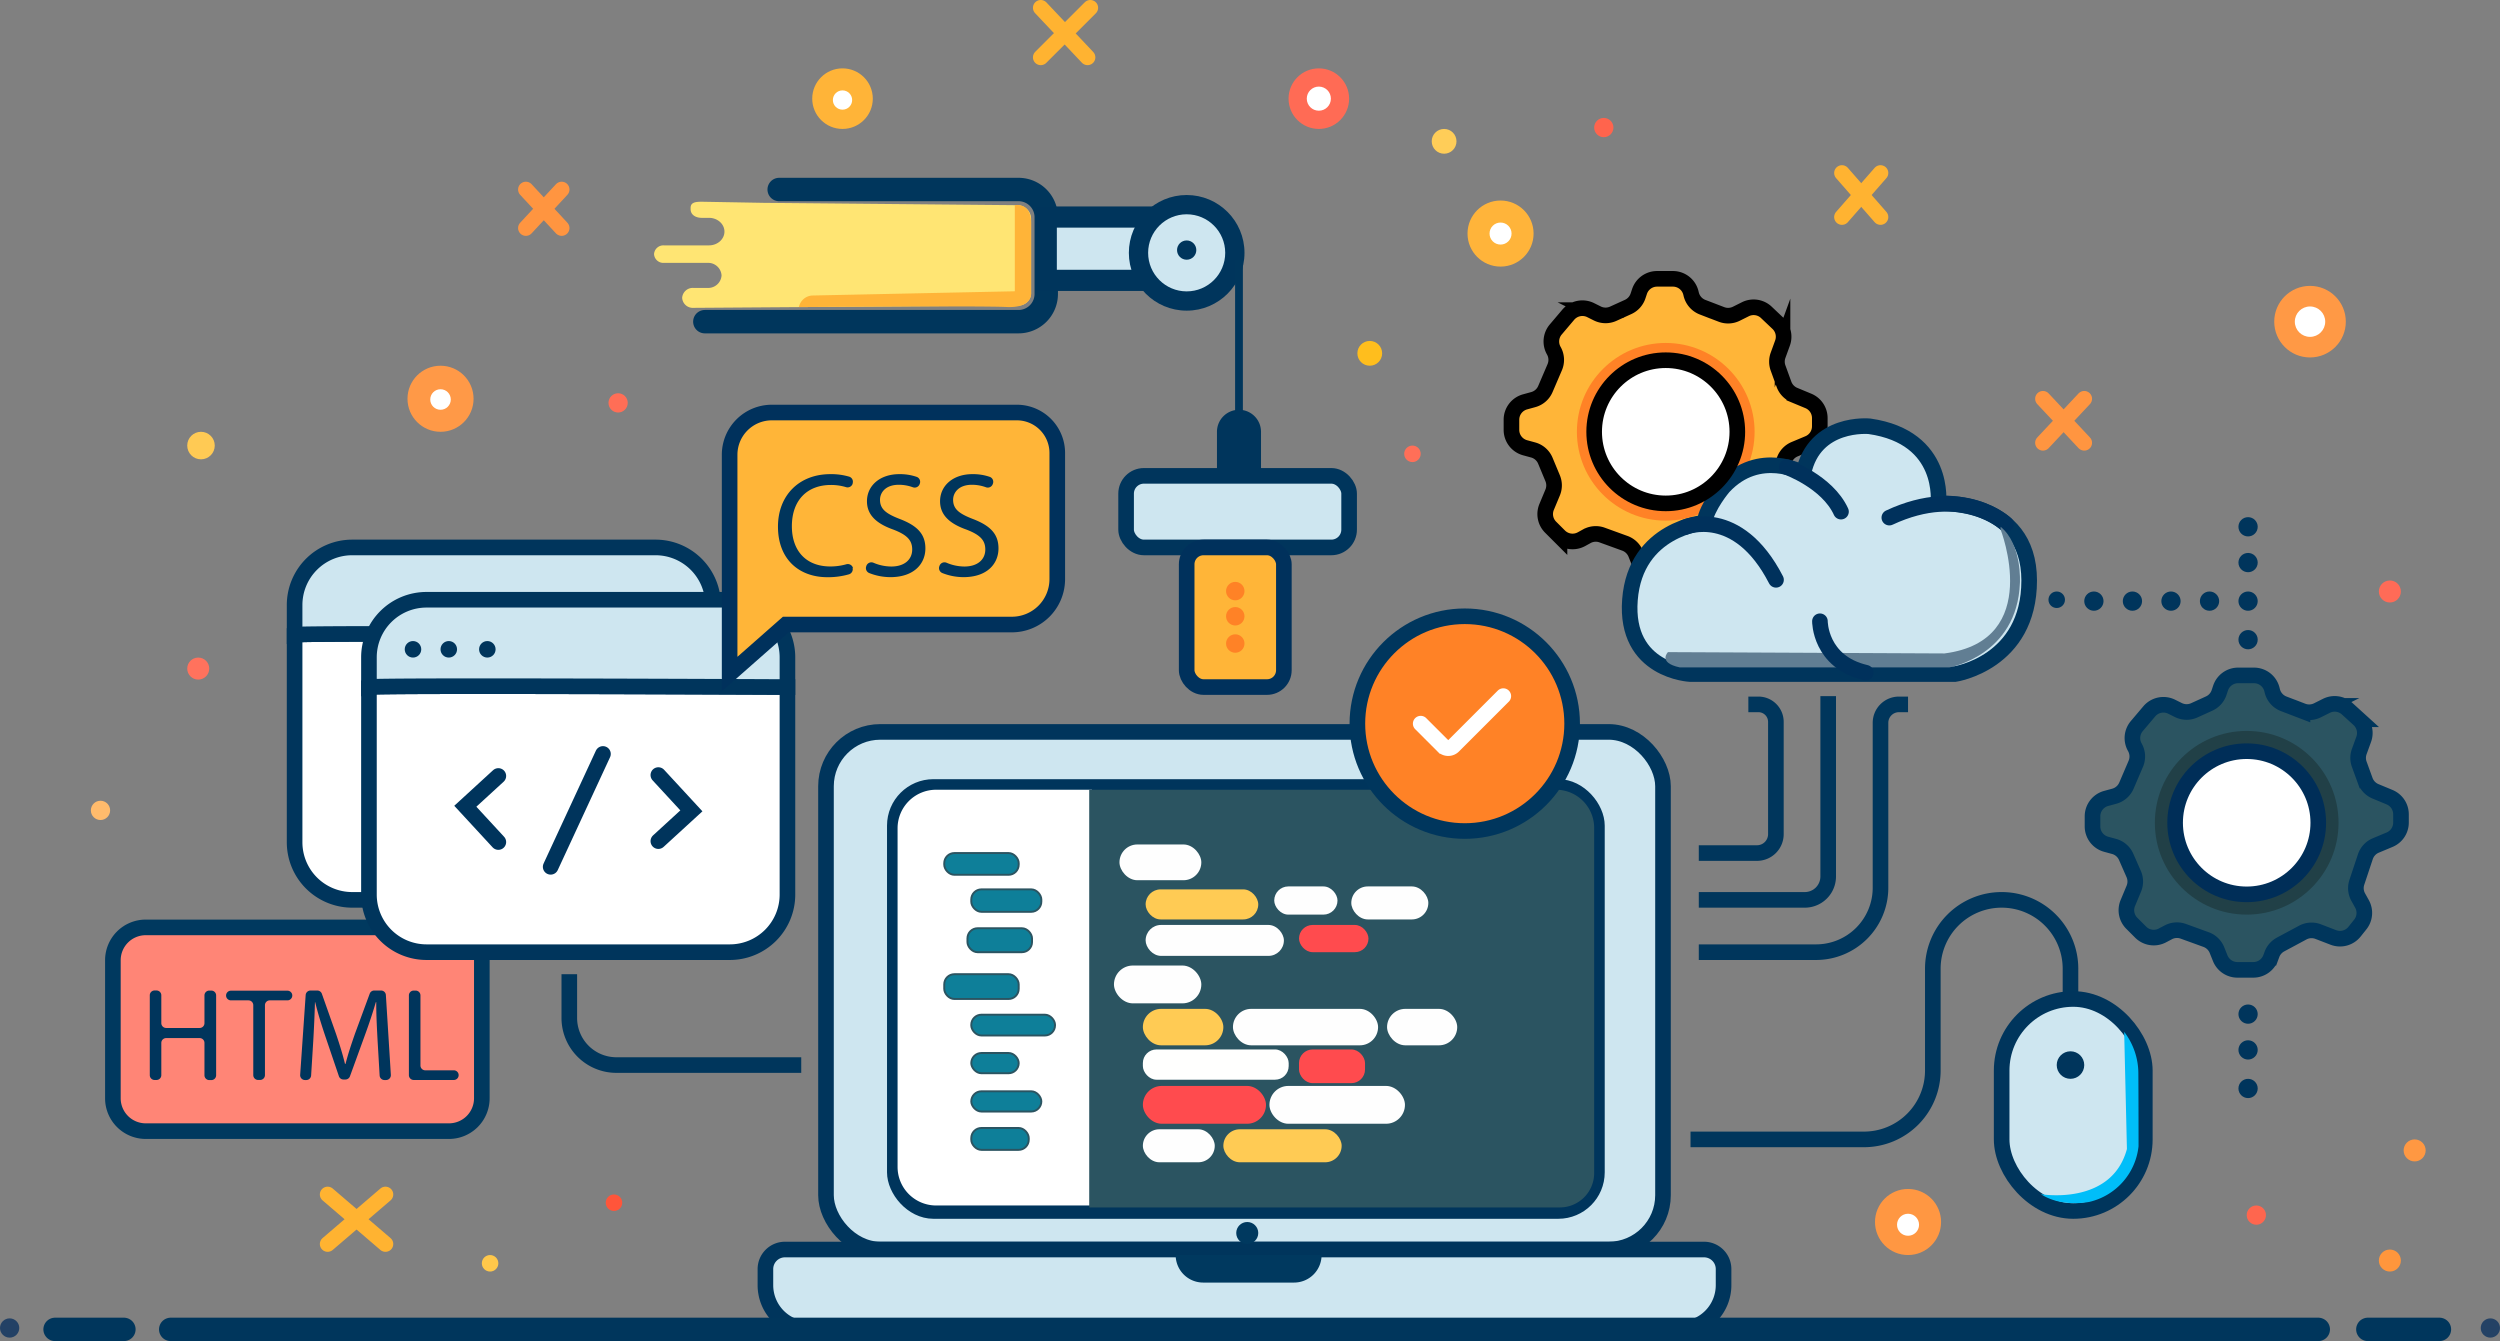 <svg id="Capa_2" data-name="Capa 2" xmlns="http://www.w3.org/2000/svg" viewBox="0 0 908 487.09"><rect x="0" y="0" width="908" height="487.09" fill="#808080" stroke="none"/><defs><style>.cls-1,.cls-50{fill:#2b5461;}.cls-1,.cls-13,.cls-15,.cls-8{stroke:#00365c;}.cls-1,.cls-10,.cls-11,.cls-12,.cls-13,.cls-14,.cls-15,.cls-16,.cls-17,.cls-18,.cls-19,.cls-2,.cls-28,.cls-3,.cls-4,.cls-47,.cls-49,.cls-5,.cls-55,.cls-56,.cls-58,.cls-59,.cls-6,.cls-8{stroke-miterlimit:10;}.cls-1,.cls-10,.cls-11,.cls-12,.cls-17,.cls-18,.cls-19,.cls-2,.cls-28,.cls-3,.cls-4,.cls-47,.cls-5,.cls-55,.cls-56,.cls-58,.cls-59,.cls-6,.cls-8{stroke-width:5.67px;}.cls-12,.cls-2{fill:#ffb538;}.cls-2,.cls-58{stroke:#000;}.cls-28,.cls-3,.cls-48,.cls-58{fill:#fff;}.cls-14,.cls-16,.cls-3,.cls-5,.cls-6{stroke:#00355c;}.cls-11,.cls-13,.cls-15,.cls-4,.cls-56,.cls-59,.cls-6,.cls-8{fill:none;}.cls-11,.cls-4{stroke:#00345c;}.cls-14,.cls-16,.cls-26,.cls-5{fill:#cee6f0;}.cls-7{fill:#00395f;}.cls-9{fill:#00355c;}.cls-10{fill:#ff8576;stroke:#00395f;}.cls-11,.cls-12,.cls-13,.cls-17,.cls-18,.cls-19,.cls-47,.cls-56,.cls-59{stroke-linecap:round;}.cls-12,.cls-59{stroke:#00315c;}.cls-13{stroke-width:8.5px;}.cls-14{stroke-width:7.69px;}.cls-15{stroke-width:2.83px;}.cls-16{stroke-width:5.67px;}.cls-17{fill:#ffb331;stroke:#ff9540;}.cls-18{fill:#ff6c56;}.cls-18,.cls-19,.cls-47{stroke:#ffb331;}.cls-19{fill:#ff973e;}.cls-20{fill:#ffb43a;}.cls-21{fill:#ff6b55;}.cls-22{fill:#ffb438;}.cls-23{fill:#ff9947;}.cls-24{fill:#ff9945;}.cls-25{fill:#ffe573;}.cls-27{fill:#214047;}.cls-28{stroke:#002e58;}.cls-29{fill:#ff9742;}.cls-30{fill:#ff664e;}.cls-31{fill:#ff963c;}.cls-32{fill:#ff9842;}.cls-33{fill:#244265;}.cls-34,.cls-55{fill:#ff8226;}.cls-35{fill:#234165;}.cls-36{fill:#ff553a;}.cls-37{fill:#ffc84b;}.cls-38{fill:#ffbb6c;}.cls-39{fill:#ff725d;}.cls-40{fill:#ffca54;}.cls-41{fill:#ff6e56;}.cls-42{fill:#ffbe1d;}.cls-43{fill:#ffcd58;}.cls-44{fill:#ff6f58;}.cls-45{fill:#ff644d;}.cls-46{fill:#ff6b57;}.cls-47{fill:#ffbd3f;}.cls-49{fill:#0e7f99;stroke:#2b5461;stroke-width:0.71px;}.cls-51{fill:#fefefe;}.cls-52{fill:#ffcb54;}.cls-53{fill:#ff4b4e;}.cls-54{fill:#fffffe;}.cls-55{stroke:#00365d;}.cls-56{stroke:#fff;}.cls-57{fill:#00bef9;}.cls-60{fill:#617e93;}</style></defs><title>svg</title><path class="cls-1" d="M818.5,465.86v-3.72a6.73,6.73,0,0,1,5-6.49l2.9-.79a6.75,6.75,0,0,0,4.42-3.85l3.4-7.93a6.76,6.76,0,0,0-.34-6h0a6.74,6.74,0,0,1,.7-7.69l4.54-5.36a6.73,6.73,0,0,1,8.15-1.67l2.4,1.19a6.71,6.71,0,0,0,5.79.11l5.41-2.46a6.72,6.72,0,0,0,3.6-4l.54-1.62a6.71,6.71,0,0,1,6.38-4.6h5.75a6.72,6.72,0,0,1,6.57,5.27l.05.2a6.74,6.74,0,0,0,4.15,4.83l6.86,2.63a6.72,6.72,0,0,0,5.43-.26l3.22-1.61a6.72,6.72,0,0,1,7.53,1l4.25,3.86a6.74,6.74,0,0,1,1.8,7.28l-1.62,4.46a6.73,6.73,0,0,0,0,4.6l2.15,5.92a6.75,6.75,0,0,0,3.74,3.92l5.13,2.13a6.74,6.74,0,0,1,4.14,6.22v3a6.74,6.74,0,0,1-4.14,6.22l-5,2.09a6.74,6.74,0,0,0-3.8,4.09l-3.09,9.28a6.71,6.71,0,0,0,.5,5.4l1.37,2.46a6.75,6.75,0,0,1-.63,7.48l-2.1,2.63a6.75,6.75,0,0,1-7.68,2.07l-5.51-2.12a6.75,6.75,0,0,0-5.61.36l-8.06,4.33a6.73,6.73,0,0,0-3.11,3.57l-.47,1.26a6.74,6.74,0,0,1-6.3,4.37h-5.78a6.73,6.73,0,0,1-6.25-4.23l-1.18-2.95a6.75,6.75,0,0,0-4-3.84l-8.27-3a6.73,6.73,0,0,0-5.53.46l-1.9,1a6.72,6.72,0,0,1-8-1.12l-3.22-3.22a6.73,6.73,0,0,1-1.46-7.35l2.19-5.25a6.74,6.74,0,0,0,0-5.18L830.77,477a6.74,6.74,0,0,0-4.45-3.91l-2.86-.78A6.73,6.73,0,0,1,818.5,465.86Z" transform="translate(-58.5 -165.67)"/><path class="cls-2" d="M619.77,333l2.65,6.37a6.74,6.74,0,0,1,0,5.18l-2.19,5.25a6.73,6.73,0,0,0,1.46,7.35l3.22,3.22a6.74,6.74,0,0,0,8,1.12l1.9-1.05a6.73,6.73,0,0,1,5.53-.46l8.27,3a6.75,6.75,0,0,1,4,3.84l1.18,2.95a6.73,6.73,0,0,0,6.25,4.23h5.78a6.74,6.74,0,0,0,6.3-4.37l.47-1.27a6.74,6.74,0,0,1,3.11-3.56l8.06-4.33a6.68,6.68,0,0,1,5.61-.36l5.51,2.12a6.75,6.75,0,0,0,7.68-2.08l2.1-2.62a6.75,6.75,0,0,0,.63-7.48l-1.37-2.46a6.71,6.71,0,0,1-.5-5.4l3.09-9.28a6.74,6.74,0,0,1,3.8-4.09l5-2.09a6.74,6.74,0,0,0,4.14-6.22v-3a6.74,6.74,0,0,0-4.14-6.22l-5.13-2.13a6.75,6.75,0,0,1-3.74-3.92l-2.15-5.92a6.73,6.73,0,0,1,0-4.6l1.62-4.46a6.74,6.74,0,0,0-1.8-7.28L699.91,279a6.72,6.72,0,0,0-7.53-1l-3.22,1.61a6.72,6.72,0,0,1-5.43.26l-6.86-2.63a6.74,6.74,0,0,1-4.15-4.83l-.05-.2a6.72,6.72,0,0,0-6.57-5.27h-5.75a6.71,6.71,0,0,0-6.38,4.6l-.54,1.62a6.72,6.72,0,0,1-3.6,4l-5.41,2.46a6.71,6.71,0,0,1-5.79-.11l-2.4-1.2a6.75,6.75,0,0,0-8.15,1.68l-4.54,5.36a6.74,6.74,0,0,0-.7,7.69h0a6.76,6.76,0,0,1,.34,6l-3.4,7.93a6.71,6.71,0,0,1-4.42,3.84l-2.9.8a6.73,6.73,0,0,0-5,6.49v3.72a6.73,6.73,0,0,0,5,6.49l2.86.78A6.74,6.74,0,0,1,619.77,333Z" transform="translate(-58.5 -165.67)"/><path class="cls-3" d="M317.5,396.21v75.37a20.92,20.92,0,0,1-20.92,20.92H186.42a20.92,20.92,0,0,1-20.92-20.92V396.21C169.5,395.5,317.5,396.21,317.5,396.21Z" transform="translate(-58.5 -165.67)"/><polyline class="cls-4" points="154 262.83 142 273.83 154 286.83"/><polyline class="cls-4" points="212.11 286.5 224.11 275.5 212.11 262.5"/><line class="cls-4" x1="192" y1="254.83" x2="173" y2="295.83"/><path class="cls-5" d="M317.5,385.42v10.79s-148-.71-152,0V385.42a20.92,20.92,0,0,1,20.92-20.92H296.58A20.92,20.92,0,0,1,317.5,385.42Z" transform="translate(-58.5 -165.67)"/><rect class="cls-5" x="300" y="265.83" width="304" height="188" rx="19.73"/><rect class="cls-6" x="325" y="285.83" width="255" height="154" rx="14.03"/><path class="cls-5" d="M285.1,453.83H618.9a7.1,7.1,0,0,1,7.1,7.1v5.85a16,16,0,0,1-16,16H294a16,16,0,0,1-16-16v-5.85A7.1,7.1,0,0,1,285.1,453.83Z"/><path class="cls-7" d="M427,455.83h53a0,0,0,0,1,0,0v0a10,10,0,0,1-10,10H437a10,10,0,0,1-10-10v0a0,0,0,0,1,0,0Z"/><circle class="cls-7" cx="453" cy="447.83" r="4"/><path class="cls-8" d="M672.5,579.5h63a25,25,0,0,0,25-25v-37a25,25,0,0,1,25-25h0a25,25,0,0,1,25,25v11" transform="translate(-58.5 -165.67)"/><rect class="cls-5" x="727" y="362.83" width="52" height="77" rx="26"/><circle class="cls-9" cx="752" cy="386.83" r="5"/><path class="cls-10" d="M233.5,487.5v77.07a11.93,11.93,0,0,1-11.93,11.93H111.43A11.93,11.93,0,0,1,99.5,564.57V514.43a11.93,11.93,0,0,1,11.93-11.93H212.56C221.92,495.43,232,488,233.5,487.5Z" transform="translate(-58.5 -165.67)"/><path class="cls-3" d="M344.5,415.21v75.37a20.92,20.92,0,0,1-20.92,20.92H213.42a20.92,20.92,0,0,1-20.92-20.92V415.21C196.5,414.5,344.5,415.21,344.5,415.21Z" transform="translate(-58.5 -165.67)"/><polyline class="cls-11" points="181 281.83 169 292.83 181 305.83"/><polyline class="cls-11" points="239.11 305.5 251.11 294.5 239.11 281.5"/><line class="cls-11" x1="219" y1="273.83" x2="200" y2="314.83"/><path class="cls-5" d="M344.5,404.42v10.79s-148-.71-152,0V404.42a20.92,20.92,0,0,1,20.92-20.92H323.58A20.92,20.92,0,0,1,344.5,404.42Z" transform="translate(-58.5 -165.67)"/><circle class="cls-9" cx="150" cy="235.83" r="3"/><circle class="cls-9" cx="163" cy="235.83" r="3"/><circle class="cls-9" cx="177" cy="235.83" r="3"/><path class="cls-12" d="M442.5,330.19V376A16.49,16.49,0,0,1,426,392.5H343.93l-20.43,18V330.84a15.34,15.34,0,0,1,15.34-15.34h89A14.69,14.69,0,0,1,442.5,330.19Z" transform="translate(-58.5 -165.67)"/><path class="cls-13" d="M341.5,234.5h86.93a10.07,10.07,0,0,1,10.07,10.07v27.86a10.07,10.07,0,0,1-10.07,10.07H314.5" transform="translate(-58.5 -165.67)"/><rect class="cls-14" x="380" y="78.83" width="54" height="23"/><circle class="cls-9" cx="431" cy="91.83" r="21"/><line class="cls-15" x1="450" y1="94.33" x2="450" y2="149.33"/><path class="cls-9" d="M450,148.83h0a8,8,0,0,1,8,8v16a0,0,0,0,1,0,0H442a0,0,0,0,1,0,0v-16A8,8,0,0,1,450,148.83Z"/><rect class="cls-16" x="409" y="172.83" width="81" height="26" rx="6.46"/><path class="cls-8" d="M675.5,475.5h21.14a6.86,6.86,0,0,0,6.86-6.86V427.85a6.35,6.35,0,0,0-6.35-6.35H693.5" transform="translate(-58.5 -165.67)"/><path class="cls-8" d="M722.5,418.5V484a8.49,8.49,0,0,1-8.5,8.5H675.5" transform="translate(-58.5 -165.67)"/><path class="cls-8" d="M751.5,421.5h-3.3a6.7,6.7,0,0,0-6.7,6.7v59.9a23.4,23.4,0,0,1-23.4,23.4H675.5" transform="translate(-58.5 -165.67)"/><line class="cls-17" x1="204" y1="68.83" x2="191" y2="82.83"/><line class="cls-17" x1="191" y1="68.83" x2="204" y2="82.83"/><line class="cls-18" x1="683" y1="62.83" x2="669" y2="78.83"/><line class="cls-18" x1="669" y1="62.83" x2="683" y2="78.83"/><line class="cls-17" x1="742" y1="144.83" x2="757" y2="160.83"/><line class="cls-17" x1="757" y1="144.83" x2="742" y2="160.83"/><line class="cls-19" x1="119" y1="433.83" x2="140" y2="451.83"/><line class="cls-19" x1="140" y1="433.83" x2="119" y2="451.83"/><circle class="cls-20" cx="545" cy="84.83" r="12"/><circle class="cls-21" cx="479" cy="35.83" r="11"/><circle class="cls-22" cx="306" cy="35.83" r="11"/><circle class="cls-23" cx="160" cy="144.83" r="12"/><circle class="cls-24" cx="839" cy="116.83" r="13"/><path class="cls-25" d="M313.42,238.94c-2.26,0-4.09.2-4.09,2.21l0,.5c0,2,1.79,3.14,4.05,3.14H316c3.1,0,5.62,2.24,5.62,5h0c0,2.76-2.52,5-5.62,5H299.62a3.39,3.39,0,0,0-3.57,3.18h0a3.39,3.39,0,0,0,3.57,3.18h15.84a4.86,4.86,0,0,1,5.11,4.55h0a4.85,4.85,0,0,1-5.11,4.54h-5.13a3.87,3.87,0,0,0-4.07,3.62h0a3.87,3.87,0,0,0,4.11,3.62l118-.84A4.61,4.61,0,0,0,433,272V245.25a5,5,0,0,0-5-5.05l-92.17-.86" transform="translate(-58.5 -165.67)"/><circle class="cls-26" cx="431" cy="91.83" r="14"/><circle class="cls-9" cx="431" cy="90.83" r="3.5"/><circle class="cls-27" cx="816" cy="298.83" r="33.36"/><circle class="cls-28" cx="816" cy="298.83" r="26"/><circle class="cls-29" cx="693" cy="443.83" r="12"/><line class="cls-13" x1="62" y1="482.83" x2="842" y2="482.83"/><line class="cls-13" x1="860" y1="482.83" x2="886" y2="482.83"/><line class="cls-13" x1="45" y1="482.83" x2="20" y2="482.83"/><circle class="cls-9" cx="816.5" cy="368.33" r="3.5"/><circle class="cls-9" cx="816.5" cy="381.33" r="3.5"/><circle class="cls-9" cx="816.5" cy="395.33" r="3.5"/><circle class="cls-30" cx="819.5" cy="441.33" r="3.5"/><circle class="cls-31" cx="868" cy="457.83" r="4"/><circle class="cls-32" cx="877" cy="417.83" r="4"/><circle class="cls-33" cx="904.5" cy="482.33" r="3.5"/><circle class="cls-34" cx="605" cy="156.83" r="32.27"/><circle class="cls-35" cx="3.5" cy="482.33" r="3.5"/><circle class="cls-36" cx="223" cy="436.83" r="3"/><circle class="cls-37" cx="178" cy="458.83" r="3"/><circle class="cls-38" cx="36.5" cy="294.33" r="3.5"/><circle class="cls-39" cx="72" cy="242.83" r="4"/><circle class="cls-40" cx="73" cy="161.83" r="5"/><circle class="cls-41" cx="224.5" cy="146.33" r="3.5"/><circle class="cls-42" cx="497.5" cy="128.33" r="4.5"/><circle class="cls-43" cx="524.5" cy="51.33" r="4.5"/><circle class="cls-44" cx="513" cy="164.83" r="3"/><circle class="cls-45" cx="582.5" cy="46.33" r="3.5"/><circle class="cls-46" cx="868" cy="214.83" r="4"/><circle class="cls-9" cx="816.5" cy="191.33" r="3.5"/><circle class="cls-9" cx="816.5" cy="204.33" r="3.5"/><circle class="cls-9" cx="816.5" cy="218.33" r="3.5"/><circle class="cls-9" cx="816.5" cy="232.33" r="3.5"/><circle class="cls-9" cx="802.5" cy="218.33" r="3.5"/><circle class="cls-9" cx="788.5" cy="218.33" r="3.5"/><circle class="cls-9" cx="774.5" cy="218.33" r="3.5"/><circle class="cls-9" cx="760.5" cy="218.33" r="3.5"/><circle class="cls-9" cx="747" cy="217.83" r="3"/><line class="cls-47" x1="378" y1="2.83" x2="395" y2="20.83"/><line class="cls-47" x1="396" y1="2.83" x2="378" y2="20.83"/><path class="cls-5" d="M672.5,410.5h96s27-4,27-34-33-28-33-28,3-24-25-28c0,0-20-2-24,17,0,0-16-9-29,5,0,0-6,7-7,13,0,0-25,2-27,28S672.5,410.5,672.5,410.5Z" transform="translate(-58.5 -165.67)"/><path class="cls-8" d="M265.27,519.5v15.9a17.11,17.11,0,0,0,17.1,17.1h67.14" transform="translate(-58.5 -165.67)"/><path class="cls-48" d="M340,286.83H396.6a0,0,0,0,1,0,0v151a0,0,0,0,1,0,0H340a14,14,0,0,1-14-14V300.8A14,14,0,0,1,340,286.83Z"/><rect class="cls-49" x="342.95" y="309.83" width="27.04" height="7.89" rx="3.68"/><rect class="cls-49" x="352.77" y="323.02" width="25.44" height="8.15" rx="3.68"/><rect class="cls-49" x="351.38" y="337.14" width="23.45" height="8.7" rx="3.68"/><rect class="cls-49" x="342.95" y="353.83" width="27.04" height="9" rx="3.68"/><rect class="cls-49" x="352.77" y="368.54" width="30.41" height="7.55" rx="3.68"/><rect class="cls-49" x="352.77" y="382.45" width="17.22" height="7.35" rx="3.68"/><rect class="cls-49" x="352.77" y="396.36" width="25.44" height="7.35" rx="3.68"/><path class="cls-50" d="M395.6,286.83H565.11A13.89,13.89,0,0,1,579,300.72V426.06a12.48,12.48,0,0,1-12.48,12.48H395.6a0,0,0,0,1,0,0V286.83A0,0,0,0,1,395.6,286.83Z"/><rect class="cls-49" x="352.77" y="409.68" width="20.87" height="7.95" rx="3.68"/><rect class="cls-51" x="406.59" y="306.71" width="29.73" height="12.99" rx="6.5"/><rect class="cls-52" x="416.09" y="323.02" width="40.91" height="10.92" rx="5.46"/><rect class="cls-51" x="462.8" y="321.95" width="22.98" height="10.24" rx="5.12"/><rect class="cls-51" x="490.79" y="321.95" width="27.98" height="11.99" rx="6"/><rect class="cls-51" x="416.09" y="335.94" width="50.22" height="11.24" rx="5.62"/><rect class="cls-53" x="471.8" y="335.94" width="25.23" height="9.89" rx="4.95"/><rect class="cls-51" x="404.59" y="350.68" width="31.73" height="13.74" rx="6.87"/><rect class="cls-52" x="415.09" y="366.42" width="29.23" height="13.24" rx="6.62"/><rect class="cls-51" x="447.81" y="366.42" width="52.71" height="13.24" rx="6.62"/><rect class="cls-51" x="503.78" y="366.42" width="25.48" height="13.24" rx="6.62"/><rect class="cls-54" x="415.09" y="381.16" width="52.96" height="10.99" rx="4.95"/><rect class="cls-53" x="471.8" y="381.16" width="23.98" height="12.24" rx="4.95"/><rect class="cls-53" x="415.09" y="394.41" width="44.72" height="13.74" rx="6.87"/><rect class="cls-51" x="461.06" y="394.41" width="49.22" height="13.74" rx="6.87"/><rect class="cls-51" x="415.09" y="410.15" width="26.11" height="11.99" rx="6"/><rect class="cls-52" x="444.32" y="410.15" width="42.97" height="11.99" rx="6"/><circle class="cls-55" cx="532" cy="262.83" r="39"/><path class="cls-56" d="M574.5,428.5l8.12,8.12a2.66,2.66,0,0,0,3.76,0L604.5,418.5" transform="translate(-58.5 -165.67)"/><circle class="cls-48" cx="160" cy="145.1" r="3.73"/><circle class="cls-48" cx="306" cy="36.33" r="3.5"/><circle class="cls-48" cx="479" cy="35.83" r="4.38"/><circle class="cls-48" cx="545" cy="84.83" r="4"/><circle class="cls-48" cx="693" cy="444.83" r="4"/><circle class="cls-48" cx="839" cy="116.83" r="5.52"/><path class="cls-57" d="M799.76,599.4S825.38,603.8,831,583l-1-42.56a24.78,24.78,0,0,1,5.15,15.23c.07,9.12.07,26.32.07,26.32a23.28,23.28,0,0,1-17.75,20.18S807.47,604.39,799.76,599.4Z" transform="translate(-58.5 -165.67)"/><path class="cls-22" d="M348.67,277.21A5.21,5.21,0,0,1,353.5,273l73.58-1.54V240.18S433,239,433,246.62V272s.88,5.64-9,5.17S348.67,277.21,348.67,277.21Z" transform="translate(-58.5 -165.67)"/><circle class="cls-58" cx="605" cy="156.83" r="26"/><path class="cls-59" d="M670.55,357.12s19.07-7.93,33,19.14" transform="translate(-58.5 -165.67)"/><path class="cls-59" d="M707.42,335.32s14.72,5.22,19.73,16.18" transform="translate(-58.5 -165.67)"/><path class="cls-59" d="M787.09,356s-15.56-14.87-42.39-2.33" transform="translate(-58.5 -165.67)"/><path class="cls-60" d="M785.09,357.91S801,398.33,764.74,403l-100.43-.48s-3.81,3.8,4.24,5.54h98s24.57-4.25,25.58-30.64c0,0,.86-14-7-20.42Z" transform="translate(-58.5 -165.67)"/><path class="cls-59" d="M719.5,391.31s-.12,14.82,16.68,18.69" transform="translate(-58.5 -165.67)"/><rect class="cls-12" x="431" y="198.83" width="35.3" height="50.71" rx="6.12"/><circle class="cls-34" cx="448.65" cy="214.69" r="3.35"/><circle class="cls-34" cx="448.65" cy="223.83" r="3.35"/><circle class="cls-34" cx="448.65" cy="233.73" r="3.35"/><path class="cls-9" d="M368.16,371.93a1.93,1.93,0,0,1-1.31,2.33,27.24,27.24,0,0,1-7.85,1.05c-10.23,0-17.94-6.46-17.94-18.37,0-11.36,7.71-19.06,19-19.06a23.12,23.12,0,0,1,6.89.92,1.91,1.91,0,0,1,1.24,2.37l0,.14a1.92,1.92,0,0,1-2.43,1.29,18.49,18.49,0,0,0-5.48-.79c-8.51,0-14.17,5.44-14.17,15,0,8.89,5.12,14.6,14,14.6a21.25,21.25,0,0,0,5.75-.79,1.94,1.94,0,0,1,2.44,1.34Z" transform="translate(-58.5 -165.67)"/><path class="cls-9" d="M373.14,371.27a1.93,1.93,0,0,1,2.62-1.2,16.65,16.65,0,0,0,6.45,1.36c4.8,0,7.6-2.53,7.6-6.19,0-3.4-1.94-5.33-6.84-7.22-5.93-2.1-9.59-5.17-9.59-10.29,0-5.65,4.68-9.85,11.74-9.85a18.59,18.59,0,0,1,6.35,1,1.9,1.9,0,0,1,1.12,2.41l-.06.17a1.92,1.92,0,0,1-2.5,1.18,14.77,14.77,0,0,0-5.07-.9c-5,0-6.84,3-6.84,5.44,0,3.4,2.21,5.07,7.22,7,6.14,2.37,9.26,5.33,9.26,10.66,0,5.6-4.15,10.45-12.71,10.45a20.89,20.89,0,0,1-7.69-1.49,1.93,1.93,0,0,1-1.12-2.34Z" transform="translate(-58.5 -165.67)"/><path class="cls-9" d="M399.7,371.27a1.92,1.92,0,0,1,2.62-1.2,16.56,16.56,0,0,0,6.44,1.36c4.8,0,7.6-2.53,7.6-6.19,0-3.4-1.94-5.33-6.84-7.22-5.93-2.1-9.59-5.17-9.59-10.29,0-5.65,4.69-9.85,11.74-9.85a18.59,18.59,0,0,1,6.35,1,1.9,1.9,0,0,1,1.12,2.41l-.06.17a1.91,1.91,0,0,1-2.49,1.18,14.83,14.83,0,0,0-5.08-.9c-4.95,0-6.84,3-6.84,5.44,0,3.4,2.21,5.07,7.22,7,6.14,2.37,9.26,5.33,9.26,10.66,0,5.6-4.14,10.45-12.71,10.45a20.89,20.89,0,0,1-7.69-1.49,1.94,1.94,0,0,1-1.12-2.34Z" transform="translate(-58.5 -165.67)"/><path class="cls-9" d="M117.09,527.2v10.07a1.76,1.76,0,0,0,1.76,1.76H131a1.75,1.75,0,0,0,1.76-1.76V527.2a1.75,1.75,0,0,1,1.76-1.75h.72A1.75,1.75,0,0,1,137,527.2v29a1.75,1.75,0,0,1-1.76,1.76h-.72a1.76,1.76,0,0,1-1.76-1.76v-11.7A1.75,1.75,0,0,0,131,542.7H118.85a1.76,1.76,0,0,0-1.76,1.76v11.7a1.75,1.75,0,0,1-1.76,1.76h-.67a1.76,1.76,0,0,1-1.76-1.76v-29a1.75,1.75,0,0,1,1.76-1.75h.67A1.75,1.75,0,0,1,117.09,527.2Z" transform="translate(-58.5 -165.67)"/><path class="cls-9" d="M148.73,529h-6.36a1.76,1.76,0,0,1-1.76-1.76v0a1.75,1.75,0,0,1,1.76-1.75H162.9a1.75,1.75,0,0,1,1.76,1.75v0A1.76,1.76,0,0,1,162.9,529h-6.41a1.76,1.76,0,0,0-1.76,1.76v25.39a1.76,1.76,0,0,1-1.76,1.76h-.72a1.76,1.76,0,0,1-1.76-1.76V530.77A1.76,1.76,0,0,0,148.73,529Z" transform="translate(-58.5 -165.67)"/><path class="cls-9" d="M195.64,543.66c-.24-4.53-.53-10-.48-14H195c-1.1,3.8-2.45,7.85-4.09,12.33l-5.31,14.6a1.77,1.77,0,0,1-1.66,1.16h-.69a1.75,1.75,0,0,1-1.66-1.19l-4.85-14.28c-1.54-4.58-2.84-8.77-3.76-12.62h-.09c-.1,4-.34,9.49-.63,14.36l-.76,12.27a1.76,1.76,0,0,1-1.76,1.65h-.46a1.76,1.76,0,0,1-1.76-1.88l2-29a1.76,1.76,0,0,1,1.76-1.63h2.46a1.76,1.76,0,0,1,1.66,1.17l5.13,14.53c1.35,4,2.46,7.57,3.27,10.94H184c.82-3.27,2-6.84,3.42-10.94l5.36-14.55a1.74,1.74,0,0,1,1.65-1.15h2.47a1.74,1.74,0,0,1,1.75,1.64l1.81,29a1.76,1.76,0,0,1-1.76,1.87h-.56a1.76,1.76,0,0,1-1.76-1.66Z" transform="translate(-58.5 -165.67)"/><path class="cls-9" d="M208.77,525.45h.68a1.75,1.75,0,0,1,1.76,1.75v25.45a1.75,1.75,0,0,0,1.75,1.76h10.36a1.75,1.75,0,0,1,1.76,1.75h0a1.75,1.75,0,0,1-1.76,1.76H208.77a1.76,1.76,0,0,1-1.76-1.76v-29A1.75,1.75,0,0,1,208.77,525.45Z" transform="translate(-58.5 -165.67)"/></svg>